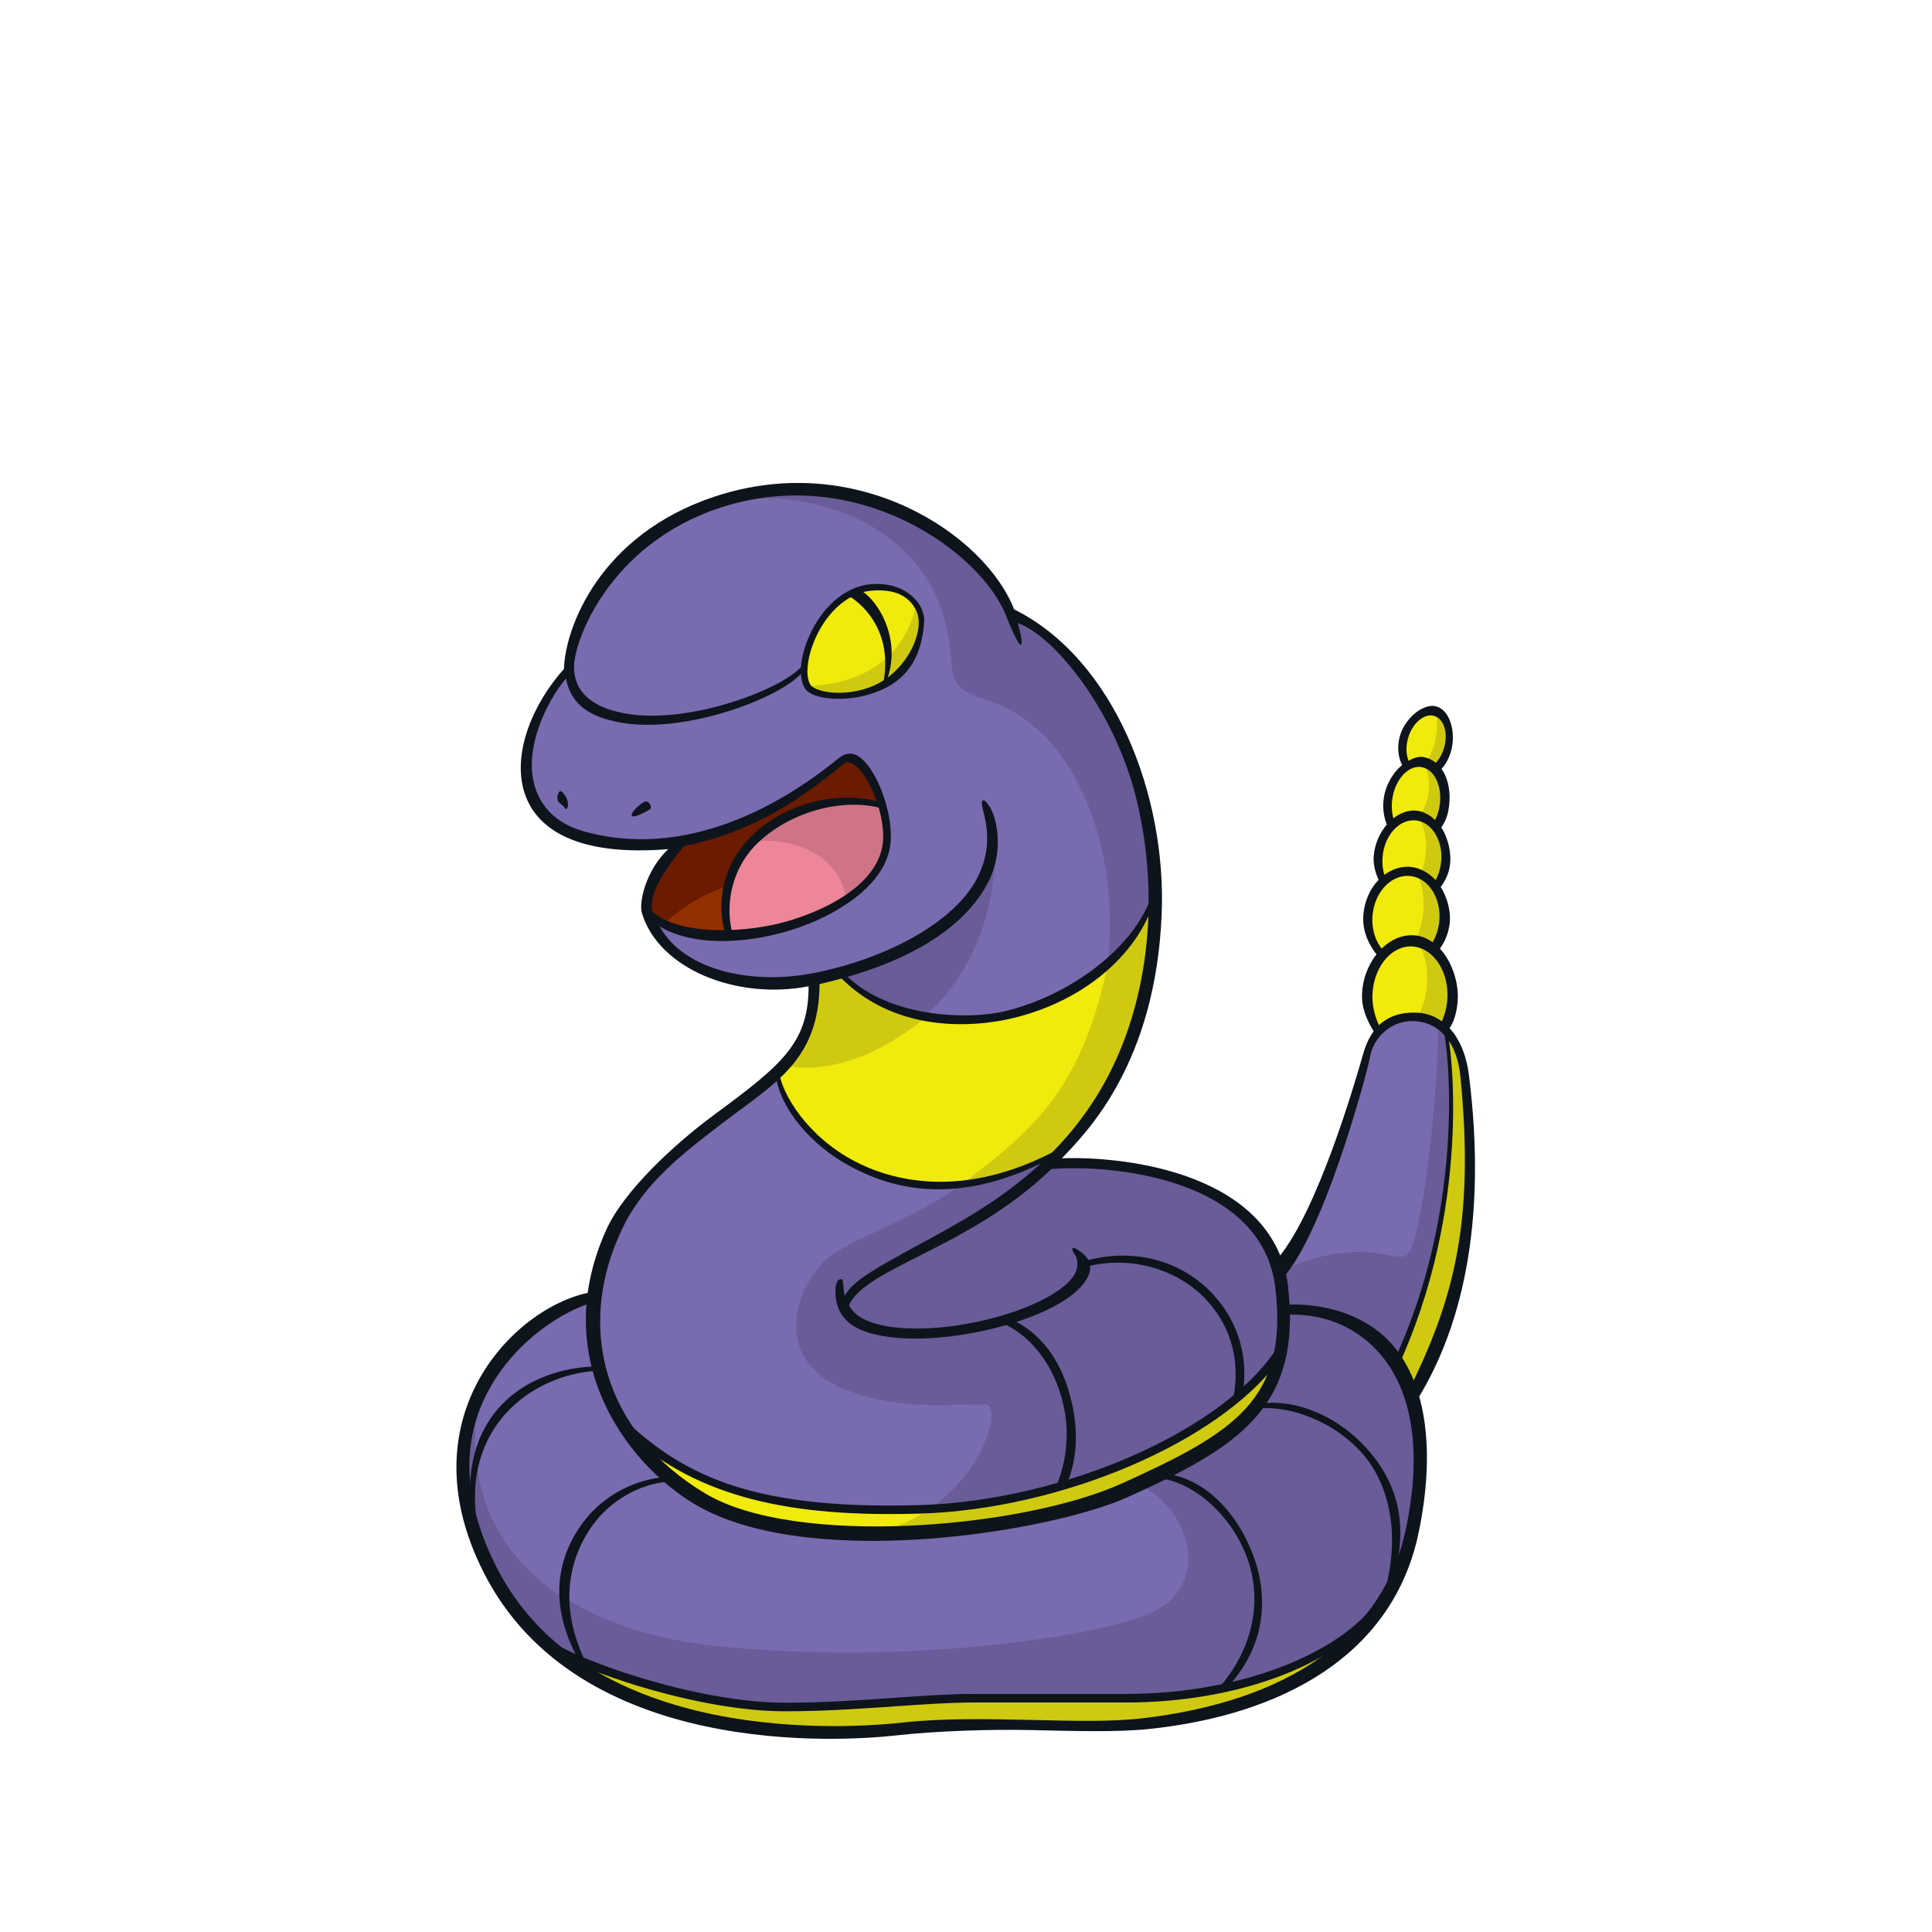 <svg width="800" height="800" viewBox="0 0 800 800" fill="none" xmlns="http://www.w3.org/2000/svg">
<g clip-path="url(#clip0_42_60415)">
<path d="M599.42 311.27C596.855 318.234 590.787 322.259 585.866 320.257C580.945 318.255 579.047 310.978 581.612 304.013C584.177 297.048 590.245 293.024 595.166 295.026C600.087 297.027 601.985 304.305 599.42 311.27Z" fill="#F0EA0D"/>
<path d="M595.187 295.024C594.144 294.586 598.336 310.789 585.824 320.214C585.845 320.214 585.866 320.235 585.887 320.256C590.808 322.258 596.855 318.233 599.441 311.268C602.006 304.304 600.108 297.026 595.187 295.024Z" fill="#CFCA10"/>
<path d="M597.647 334.208C596.146 343.028 589.89 349.243 583.655 348.075C577.42 346.907 573.604 338.795 575.085 329.975C576.586 321.154 582.842 314.94 589.077 316.108C595.312 317.276 599.128 325.387 597.626 334.208H597.647Z" fill="#F0EA0D"/>
<path d="M589.786 316.295C595.479 329.328 587.888 340.713 579.36 345.885C580.59 347.011 582.05 347.782 583.655 348.074C589.869 349.242 596.146 343.028 597.647 334.207C599.086 325.72 595.604 317.921 589.786 316.295Z" fill="#CFCA10"/>
<path d="M598.336 356.77C597.501 366.466 590.704 373.848 583.155 373.264C575.585 372.68 570.122 364.36 570.956 354.663C571.79 344.967 578.588 337.585 586.137 338.169C593.706 338.753 599.149 347.073 598.336 356.77Z" fill="#F0EA0D"/>
<path d="M587.659 338.398C595.02 353.516 586.929 368.717 578.546 371.804C579.964 372.596 581.507 373.117 583.155 373.242C590.703 373.826 597.501 366.444 598.335 356.748C599.107 347.719 594.415 339.878 587.659 338.377V338.398Z" fill="#CFCA10"/>
<path d="M597.585 380.792C596.959 391.302 589.536 399.539 581.007 399.184C572.478 398.83 566.077 390.03 566.702 379.52C567.328 369.01 574.751 360.774 583.28 361.128C591.809 361.483 598.21 370.282 597.585 380.792Z" fill="#F0EA0D"/>
<path d="M586.929 361.836C593.102 376.308 587.409 393.865 577.087 398.349C578.338 398.828 579.652 399.12 581.028 399.183C589.536 399.537 596.98 391.301 597.606 380.791C598.148 371.845 593.581 364.151 586.95 361.836H586.929Z" fill="#CFCA10"/>
<path d="M600.921 412.279C600.817 424.499 593.06 434.466 583.614 434.571C574.167 434.654 566.598 424.832 566.702 412.613C566.827 400.393 574.584 390.426 584.01 390.342C593.456 390.259 601.026 400.101 600.9 412.3L600.921 412.279Z" fill="#F0EA0D"/>
<path d="M587.471 390.738C595.02 403.855 590.266 426.626 574.939 431.526C577.483 433.465 580.444 434.591 583.634 434.57C593.081 434.487 600.838 424.499 600.942 412.279C601.046 401.602 595.27 392.719 587.492 390.738H587.471Z" fill="#CFCA10"/>
<path d="M532.066 555.181L529.313 525.445C547.059 508.575 560.384 457.111 565.701 436.697C571.019 416.282 603.277 412.591 606.53 445.58C612.745 508.596 602.986 540.542 584.343 577.806L532.066 555.202V555.181Z" fill="#796BAF"/>
<path d="M606.531 445.58C605.446 434.529 601.088 427.626 595.604 424.061C595.27 460.261 588.264 512.517 583.363 518.815C578.463 525.112 567.286 509.723 529.439 526.593L532.087 555.223L584.364 577.827C603.007 540.564 612.766 508.618 606.551 445.601L606.531 445.58Z" fill="#695C98"/>
<path d="M597.772 425.707C610.013 479.986 583.509 572.113 569.538 571.404L584.323 577.806C602.965 540.542 612.724 508.596 606.51 445.58C605.571 436.05 602.026 430.128 597.772 425.707Z" fill="#CFCA10"/>
<path d="M246.219 536.977C228.474 541.418 167.23 577.806 203.618 649.685C240.005 721.563 342.058 718.894 374.004 715.349C405.95 711.804 445.153 716.559 473.387 713.577C507.106 710.032 570.998 697.604 584.323 632.815C595.666 577.618 574.564 540.521 532.858 542.294L246.219 536.977Z" fill="#796BAF"/>
<path d="M532.859 542.294L487.129 541.439C488.401 545.881 476.765 605.79 471.469 614.799C491.758 622.952 504.332 657.901 473.575 669.099C442.817 680.276 366.622 688.679 297.412 681.673C228.203 674.687 188.354 635.526 198.196 579.308C190.168 597.032 188.791 620.408 203.618 649.664C240.005 721.543 342.058 718.874 374.004 715.329C405.95 711.784 445.153 716.538 473.387 713.556C507.106 710.011 570.998 697.583 584.323 632.794C595.666 577.598 574.564 540.501 532.859 542.274V542.294Z" fill="#695C98"/>
<path d="M459.332 702.944C422.903 701.609 389.351 704.403 375.088 704.403C318.286 710.826 286.131 704.236 240.61 689.285C268.407 709.262 310.112 721.44 374.004 715.351C405.992 712.306 445.153 716.56 473.387 713.578C493.447 711.472 545.579 701.108 564.346 674.521C541.22 690.724 508.92 702.964 459.332 702.964V702.944Z" fill="#CFCA10"/>
<path d="M230.622 683.696C234.917 686.511 238.566 688.263 241.34 690.932C238.963 686.386 229.245 665.68 235.876 645.348C240.547 630.96 257.334 612.589 279.855 612.068C256.187 598.764 245.448 566.859 245.448 566.859C223.261 568.632 189.354 585.877 196.528 632.837C209.456 667.056 221.509 677.753 230.622 683.696Z" fill="#796BAF"/>
<path d="M197.362 604.664C196.611 610.753 195.381 625.246 196.549 632.815C209.477 667.034 221.53 677.731 230.643 683.674C234.938 686.489 238.587 688.241 241.361 690.91C239.651 687.636 234.187 676.001 233.687 662.175C215.962 650.248 199.718 632.294 197.383 604.664H197.362Z" fill="#695C98"/>
<path d="M505.98 699.355C514.988 689.2 522.328 674.853 521.035 659.151C518.887 632.981 495.908 608.897 477.266 612.004C517.928 594.779 519.888 582.643 519.888 582.643C542.951 578.202 591.433 601.744 575.46 658.547C575.46 658.547 557.756 689.45 505.959 699.355H505.98Z" fill="#695C98"/>
<path d="M530.21 533.432C524.684 484.533 457.435 480.196 435.248 481.968C435.248 481.968 455.954 458.905 464.525 438.491C494.344 370.783 470.926 277.071 418.378 253.904C404.177 223.73 352.421 189.699 297.913 208.133C252.725 223.397 235.439 262.474 235.585 276.988C221.384 291.188 200.74 333.248 239.38 346.635C262.464 354.622 281.731 348.887 281.731 348.887C281.731 348.887 263.318 371.825 269.303 381.73C291.428 418.347 336.74 403.917 336.74 403.917C341.182 451.836 278.437 462.596 256.249 506.95C232.79 553.847 247.846 595.302 292.158 622.056C329.025 644.326 426.615 635.339 465.421 617.76C512.444 596.47 535.528 580.497 530.21 533.453V533.432Z" fill="#796BAF"/>
<path d="M412.268 352.266C399.527 383.19 380.698 392.511 336.886 406.795C337.428 421.725 331.235 432.965 321.935 442.87C338.137 443.808 409.078 434.446 412.289 352.266H412.268Z" fill="#695C98"/>
<path d="M530.21 533.433C524.684 484.533 457.435 480.196 435.248 481.969C435.248 481.969 455.954 458.906 464.525 438.491C494.344 370.783 470.926 277.072 418.378 253.904C404.469 224.356 354.569 191.159 301.312 207.069C346.583 201.669 382.616 223.48 391.249 256.97C397.192 280.012 388.684 283.473 409.453 290.167C459.291 306.265 474.826 394.909 443.192 443.496C402.843 505.407 353.923 507.325 339.701 523.987C325.73 540.356 323.52 565.858 351.65 576.014C373.858 584.042 393.334 581.477 407.931 581.477C417.064 581.477 403.322 630.543 352.484 636.778C393.313 638.53 439.147 629.626 465.421 617.719C503.873 600.307 526.29 586.44 530.294 556.287C531.19 549.552 531.169 542.003 530.21 533.412V533.433Z" fill="#695C98"/>
<path d="M282.461 348.491C305.733 345.321 329.233 330.703 348.293 315.127C356.592 308.329 369.416 335.5 366.935 350.618C362.493 377.538 297.037 400.685 268.427 378.122C262.234 370.74 282.461 348.491 282.461 348.491Z" fill="#933000"/>
<path d="M349.773 372.221C359.073 366.048 365.621 358.5 366.914 350.618C369.416 335.5 356.571 308.329 348.272 315.127C329.213 330.703 305.712 345.321 282.44 348.491C282.44 348.491 262.213 370.74 268.407 378.122C270.471 379.749 272.744 381.104 275.163 382.272C303.668 356.853 323.311 366.632 349.773 372.2V372.221Z" fill="#6A1B00"/>
<path d="M363.119 360.043C370.813 347.094 365.141 332.872 365.141 332.872C334.968 324.886 291.052 349.283 302.125 386.109C316.847 391.385 355.403 372.993 363.098 360.043H363.119Z" fill="#EE869A"/>
<path d="M365.141 332.872C347.208 328.118 324.416 334.812 311.217 348.762C325.146 346.134 347.375 352.265 350.149 371.867C356.154 367.946 360.908 363.776 363.119 360.064C370.813 347.115 365.141 332.893 365.141 332.893V332.872Z" fill="#CF7487"/>
<path d="M480.039 367.947C476.515 377.373 468.153 390.927 460.104 398.225C432.433 423.311 381.719 433.925 348.188 403.584C346.166 403.188 341.953 404.752 337.658 406.629C339.138 432.277 321.747 444.33 321.747 444.33C324.416 470.062 373.149 513.039 439.71 476.652C439.71 476.652 480.456 435.551 480.06 367.947H480.039Z" fill="#F0EA0D"/>
<path d="M348.168 403.562C346.145 403.166 341.933 404.73 337.637 406.606C338.68 424.873 330.193 436.217 325.188 441.242C337.324 443.828 358.948 441.472 383.45 421.141C369.938 419.264 359.344 413.675 348.168 403.562Z" fill="#CFCA10"/>
<path d="M479.914 369.553C475.431 377.852 469.237 390.656 458.894 398.392C447.884 452.859 425.885 469.395 397.213 491.04C411.163 490.331 423.091 485.722 439.689 476.651C439.689 476.651 480.31 437.157 479.914 369.574V369.553Z" fill="#CFCA10"/>
<path d="M418.357 546.925C464.003 579.538 434.351 628.104 431.536 628.375C448.468 624.413 456.768 619.679 469.279 614.57C481.791 609.461 505.729 595.886 505.729 595.886C529.23 565.984 501.851 511.204 449.615 523.903C447.926 528.699 445.841 538 418.357 546.904V546.925Z" fill="#695C98"/>
<path d="M334.447 284.307C328.733 274.924 340.306 245.021 360.7 243.249C375.338 241.977 377.757 248.816 381.386 253.8C383.971 291.626 338.826 291.501 334.447 284.328V284.307Z" fill="#F0EA0D"/>
<path d="M381.386 253.778C380.677 252.798 380.009 251.756 379.3 250.713C371.147 286.329 333.863 283.347 334.446 284.306C338.826 291.48 383.971 291.605 381.386 253.778Z" fill="#CFCA10"/>
<path d="M595.521 292.795C593.352 291.877 591.287 292.315 588.931 293.399C585.49 294.963 581.654 299.134 580.069 303.534C578.129 308.935 578.901 314.669 581.466 318.214C582.446 317.713 583.489 317.296 584.281 316.754C582.196 314.023 581.716 309.247 583.384 304.576C584.677 300.948 587.075 298.07 589.786 296.84C591.392 296.11 592.997 296.027 594.394 296.632C597.105 297.758 598.648 301.073 598.648 304.993C598.648 306.808 598.315 308.747 597.627 310.665C596.667 313.334 595.103 315.607 593.268 317.109C593.79 317.901 594.123 318.965 594.645 319.966C597.189 318.839 599.232 315.712 600.442 312.313C603.173 304.681 600.963 295.047 595.521 292.774V292.795Z" fill="#0E141B"/>
<path d="M589.515 313.479C586.742 312.957 583.843 314.521 581.257 316.335C577.42 319.005 574.042 324.322 573.083 329.91C572.166 335.353 573.292 340.483 575.731 344.174C576.169 342.964 576.816 341.859 577.733 340.983C576.42 338.043 575.94 334.227 576.607 330.244C577.42 325.469 579.798 321.298 582.946 319.109C584.823 317.795 586.846 317.295 588.764 317.67C593.331 318.525 596.375 323.905 596.375 330.39C596.375 331.558 596.271 332.767 596.063 333.977C595.625 336.604 594.686 339.044 593.414 341.087C593.998 342.172 595.062 342.902 595.979 343.652C597.793 341.504 599.128 338.898 599.733 335.666C601.776 324.614 597.585 315.022 589.473 313.499L589.515 313.479Z" fill="#0E141B"/>
<path d="M595.521 340.921C593.06 338.043 589.828 335.937 586.366 335.666C577.963 335.02 569.726 343.882 568.829 354.413C568.496 358.375 569.83 362.545 571.519 365.652C572.249 364.797 572.77 364.38 573.813 363.838C572.687 361.148 572.228 358.02 572.499 354.767C573.25 345.946 579.318 339.19 586.012 339.691C588.66 339.899 591.1 341.213 593.039 343.486C595.5 346.384 596.855 350.43 596.855 354.767C596.855 355.372 596.834 355.976 596.772 356.581C596.459 360.272 595.208 363.567 593.394 366.153C593.915 367.383 594.52 367.862 595.375 368.759C597.981 365.756 600.087 362.045 600.483 357.415C600.984 351.556 598.857 344.779 595.521 340.858V340.921Z" fill="#0E141B"/>
<path d="M594.478 364.464C591.621 361.315 587.471 359.084 583.53 358.917C574.167 358.521 565.076 367.175 564.492 379.77C564.2 385.921 567.119 392.031 570.789 396.118C571.123 394.867 572.812 393.574 572.729 393.491C569.58 390.009 567.974 384.962 568.287 379.603C568.871 369.969 575.585 362.379 583.238 362.692C586.387 362.817 589.286 364.256 591.6 366.82C594.749 370.303 596.354 375.349 596.042 380.708C595.791 384.9 594.374 388.716 592.226 391.656C592.643 392.323 593.873 393.47 594.561 394.471C597.46 392.24 600.045 386.61 600.358 381.501C600.734 375.328 598.169 368.593 594.478 364.506V364.464Z" fill="#0E141B"/>
<path d="M595.979 392.511C592.685 389.217 588.973 387.298 584.74 387.256C572.958 387.152 563.449 400.456 564.012 413.635C564.242 418.994 567.015 424.395 569.747 428.503C570.393 427.669 571.519 426.459 571.769 425.896C569.684 422.351 568.245 417.284 568.287 412.613C568.391 401.269 575.481 391.969 584.052 391.886C587.451 391.865 590.662 393.262 593.331 395.952C597.23 399.851 599.42 405.794 599.357 412.28C599.316 416.909 598.106 421.204 596.104 424.666C596.918 425.75 598.002 426.459 599.128 427.043C602.193 423.936 603.611 418.077 603.653 412.613C603.716 405.294 600.442 397.015 595.958 392.532L595.979 392.511Z" fill="#0E141B"/>
<path d="M564.513 436.218C560.738 449.418 545.454 501.779 529.063 521.13L529.606 530.889C547.581 513.811 566.264 443.746 567.411 437.157C568.558 430.588 575.544 421.705 586.867 422.915C596.688 423.957 603.382 432.236 604.717 445.748C610.764 507.013 601.651 539.147 582.717 576.994L585.136 582.291C605.113 551.742 615.977 506.783 608.282 445.394C606.009 427.314 596.209 419.828 587.159 419.349C578.15 418.869 568.642 421.809 564.513 436.218Z" fill="#0E141B"/>
<path d="M597.501 425.395C599.67 432.63 607.511 498.483 577.233 563.501L578.484 566.837C609.575 500.068 601.297 433.402 598.961 425.666L597.501 425.395Z" fill="#0E141B"/>
<path d="M200.24 651.061C239.442 728.529 348.897 721.063 370.813 718.624C387.329 716.789 409.307 715.996 427.24 716.392C444.068 716.747 462.21 717.373 475.869 715.934C530.21 710.22 576.899 685.927 587.492 634.317C594.165 601.891 591.058 573.844 576.837 557.142C566.827 545.381 550.145 539.5 532.775 540.23L532.963 544.401C549.019 543.713 562.49 550.114 571.644 560.853C585.011 576.555 588.702 601.266 582.3 632.398C572.875 678.253 532.567 704.527 473.199 711.492C459.812 713.056 444.027 712.556 427.345 712.201C409.265 711.805 390.582 711.409 373.795 713.265C352.359 715.642 243.467 723.733 205.494 648.726C192.691 623.432 190.918 600.285 200.219 579.913C211.646 554.91 235.251 541.94 245.49 539.375L245.719 534.934C214.628 539.625 167.147 585.668 200.24 651.041V651.061Z" fill="#0E141B"/>
<path d="M195.548 630.481L197.883 632.712C190.251 591.236 220.07 569.216 247.22 567.61L246.365 565.838C220.07 566.526 188.625 583.729 195.527 630.481H195.548Z" fill="#0E141B"/>
<path d="M240.756 631.293C232.603 642.824 224.366 663.26 242.257 691.911L244.801 692.62C228.933 664.365 237.253 643.116 244.968 632.169C254.936 618.051 270.721 612.63 281.147 613.589L280.167 611.712C268.99 610.69 251.37 616.321 240.777 631.314L240.756 631.293Z" fill="#0E141B"/>
<path d="M477.829 611.985C492.238 612.256 508.503 625.643 515.676 643.159C523.538 662.344 518.762 683.384 503.957 699.795C503.331 700.504 506.605 700.274 507.273 699.607C523.183 683.53 526.478 662.344 518.178 642.117C510.484 623.37 495.929 610.483 480.248 610.191L477.808 611.964L477.829 611.985Z" fill="#0E141B"/>
<path d="M520.806 581.413L518.929 583.561C530.627 581.309 550.229 586.731 563.533 601.182C572.854 611.316 581.236 631.272 573.146 660.027L575.836 656.795C585.782 628.04 575.314 609.981 565.534 599.347C551.584 584.166 533.234 579.015 520.827 581.413H520.806Z" fill="#0E141B"/>
<path d="M414.166 547.508C426.948 552.701 436.749 565.587 440.398 581.998C443.088 594.051 441.462 606.73 436.666 616.926C436.311 617.656 440.315 617.469 441.128 615.738C445.799 605.812 446.737 594.03 443.901 581.227C440.002 563.69 430.952 551.22 417.106 545.59L414.187 547.529L414.166 547.508Z" fill="#0E141B"/>
<path d="M449.699 522.068L449.115 524.716C467.674 519.544 488.464 525.279 500.808 539.667C510.192 550.573 513.549 564.419 510.671 578.953C510.463 580.038 514.279 579.892 514.8 575.888C516.656 561.667 512.84 548.175 503.519 537.332C490.257 521.901 469.571 516.5 449.699 522.047V522.068Z" fill="#0E141B"/>
<path d="M530.481 558.789C509.087 592.403 442.65 623.161 380.864 624.996C312.947 626.998 283.566 613.464 258.355 590.068C276.164 617.989 302.584 635.547 368.082 635.547C375.63 635.547 409.14 634.63 441.191 625.246C473.241 615.862 491.237 604.79 501.267 598.013C511.297 591.236 522.891 580.038 525.372 574.679C527.854 569.32 530.46 558.789 530.46 558.789H530.481Z" fill="#F0EA0D"/>
<path d="M384.889 624.808C378.133 629.459 369.917 633.254 360.137 635.443C362.723 635.506 365.35 635.547 368.082 635.547C375.63 635.547 409.14 634.63 441.191 625.246C473.241 615.863 491.237 604.79 501.267 598.013C508.065 593.425 515.593 586.794 520.493 581.331C524.976 575.179 528.042 568.215 529.626 560.02C507.919 592.424 444.736 621.868 384.868 624.829L384.889 624.808Z" fill="#CFCA10"/>
<path d="M309.966 347.469C299.435 358.563 296.182 374.015 300.644 387.861L303.793 388.236C299.748 375.683 302.834 360.523 312.405 350.43C325.23 336.918 347.688 330.099 364.662 334.603L364.349 332.018C345.915 327.138 323.791 332.852 309.924 347.469H309.966Z" fill="#0E141B"/>
<path d="M533.442 533.224C528.146 486.348 467.507 478.653 439.71 479.612C449.845 468.957 478.579 440.535 481.04 378.165C482.958 329.641 461.689 273.13 419.921 252.319C407.931 221.52 355.132 185.883 295.723 205.693C248.242 221.52 234 259.951 233.52 276.988C206.954 306.745 201.699 357.771 276.685 351.619C267.364 360.482 264.486 373.64 265.8 378.06C272.702 401.165 304.94 414.219 334.822 408.401C334.822 432.068 323.541 441.056 295.557 461.721C279.271 473.753 258.335 493.083 251.036 509.244C225.93 564.858 262.109 609.169 290.364 624.371C338.471 650.249 435.873 634.005 467.006 619.908C511.86 599.598 539.093 583.395 533.401 533.224H533.442ZM283.149 350.41C313.302 344.05 332.278 330.225 349.273 316.337C349.982 315.753 351.17 315.106 353.172 316.274C359.845 320.174 367.414 338.795 365.371 350.347C363.161 362.88 349.919 373.744 328.879 380.604C309.423 386.944 281.273 387.34 270.179 377.581C268.156 369.302 277.248 357.771 283.128 350.41H283.149ZM464.4 614.32C423.529 632.837 329.65 640.844 292.158 618.49C250.536 593.697 237.524 549.76 258.126 507.826C267.135 489.476 283.483 477.068 299.185 465.036C320.267 448.855 339.118 439.388 339.368 407.483C376.152 399.038 398.339 384.566 408.369 366.842C416.48 352.516 412.393 338.295 409.995 334.353C407.576 330.412 405.7 330.016 407.034 335.375C408.369 340.713 411.351 351.765 403.865 365.007C394.439 381.668 368.269 396.64 337.199 402.875C312.239 407.879 283.525 402.374 273.182 383.649C288.488 392.699 311.842 390.259 328.691 384.775C346.041 379.124 365.6 367.259 368.499 350.91C370.647 338.753 363.411 317.838 355.007 312.896C352.359 311.332 349.502 312.145 347.333 313.918C330.318 327.827 288.425 357.354 241.632 344.217C229.913 340.922 223.177 333.394 220.988 323.865C217.568 309.038 226.159 290.667 234.354 280.95C236.502 292.21 244.76 296.902 256.708 299.154C283.963 304.284 326.064 288.248 333.383 276.946L332.778 274.84C326.523 284.516 285.631 300.468 258.585 295.38C246.928 293.19 238.254 287.956 237.691 276.967C237.149 266.02 252.183 225.149 298.601 210.114C355.237 191.764 406.033 228.464 416.522 254.801C424.029 273.672 424.154 267.25 421.423 257.991C436.228 263.079 461.251 293.628 470.343 329.995C479.476 366.55 476.682 405.794 462.648 437.657C442.067 484.367 401.738 503.676 378.258 516.605C362.994 525.008 353.13 530.326 349.836 536.498C348.71 533.057 349.898 528.574 347.459 529.867C345.394 530.951 345.373 537.812 347.459 542.378C350.691 549.427 358.594 552.805 371.835 553.993C397.609 556.266 440.169 545.381 449.719 530.034C452.389 525.759 452.138 521.901 447.676 518.481C443.213 515.062 443.547 517.418 445.028 519.461C446.487 521.505 446.633 525.008 444.819 527.928C436.853 540.71 398.86 552.179 372.211 549.823C364.433 549.135 354.757 546.924 351.546 540.481C354.674 533.245 365.913 527.49 380.134 520.316C396.817 511.892 417.231 501.528 435.435 483.991V484.054C459.437 482.135 522.912 487.307 528.146 533.683C533.317 579.454 511.526 593.008 464.4 614.341V614.32Z" fill="#0E141B"/>
<path d="M416.418 418.638C400.612 422.538 366.33 421.412 348.876 402.332L346.395 403.02C369.708 428.314 403.594 425.499 419.984 421.453C450.491 413.926 472.449 393.636 478.412 371.24L477.412 368.926C471.761 390.07 445.549 411.465 416.397 418.659L416.418 418.638Z" fill="#0E141B"/>
<path d="M321.205 444.829C322.623 458.467 335.531 474.273 352.588 483.24C367.414 491.039 395.44 501.381 437.25 478.527L439.043 475.441C398.339 497.69 368.207 488.369 353.839 480.821C334.801 470.832 323.499 453.337 322.415 442.869L321.205 444.808V444.829Z" fill="#0E141B"/>
<path d="M230.914 331.371C231.435 332.726 232.999 333.185 233.875 334.54C234.751 335.896 235.397 333.977 235.126 332.247C234.855 330.516 233.52 328.368 232.436 327.68C231.352 326.992 230.413 330.036 230.935 331.392L230.914 331.371Z" fill="#0E141B"/>
<path d="M262.005 336.334C261.15 337.627 261.546 338.336 263.068 337.982C264.591 337.627 268.344 335.75 269.199 335.041C270.054 334.312 269.053 332.018 267.614 331.872C266.175 331.726 262.86 335.041 261.984 336.334H262.005Z" fill="#0E141B"/>
<path d="M360.596 241.893C350.962 242.727 341.807 249.942 336.115 261.182C331.402 270.503 330.276 280.074 333.279 285.016C336.115 289.666 349.606 290.813 360.512 287.351C369.479 284.495 381.594 278.197 382.699 256.865C382.803 254.905 381.677 252.09 381.177 251.151C379.988 248.941 374.212 240.725 360.554 241.914L360.596 241.893ZM334.342 277.884C334.342 273.464 335.823 267.792 338.534 262.391C343.788 252.006 352.129 245.334 360.825 244.583C372.878 243.54 377.528 248.733 379.55 253.195C383.179 261.202 375.359 279.198 359.699 284.745C348.063 288.874 337.178 286.184 335.593 283.577C334.738 282.18 334.321 280.199 334.321 277.864L334.342 277.884Z" fill="#0E141B"/>
<path d="M350.753 246.419C356.071 249.067 370.229 260.765 365.663 283.223L367.164 281.743C373.628 264.686 363.369 247.92 355.883 244.188L350.753 246.419Z" fill="#0E141B"/>
<path d="M259.961 593.925C259.023 593.091 258.835 588.108 259.565 588.775C284.067 611.525 312.927 625.225 380.823 623.223C440.711 621.451 507.168 592.132 529.001 557.83C529.522 556.996 530.148 562.501 529.126 563.877C504.27 597.22 439.439 625.017 380.927 626.747C327.211 628.353 289.53 620.158 259.982 593.905L259.961 593.925Z" fill="#0E141B"/>
<path d="M325.084 708.615C302.104 708.615 277.019 702.005 264.111 698.084C250.724 693.997 238.358 689.139 230.309 684.926C229.225 684.343 224.804 677.232 225.575 677.837C236.94 686.928 287.925 705.07 325.084 705.07C341.099 705.07 356.675 703.986 370.417 703.026C382.241 702.192 393.418 701.421 403.281 701.421H466.36C513.591 701.421 557.84 684.426 572.583 659.528C573.083 658.694 571.373 665.888 570.581 666.868C552.335 689.889 511.777 704.966 466.36 704.966H403.281C393.543 704.966 382.428 705.737 370.667 706.551C356.863 707.51 341.224 708.615 325.084 708.615Z" fill="#0E141B"/>
</g>
<defs>
<clipPath id="clip0_42_60415">
<rect width="421.785" height="520" fill="white" transform="translate(189 200)"/>
</clipPath>
</defs>
</svg>
